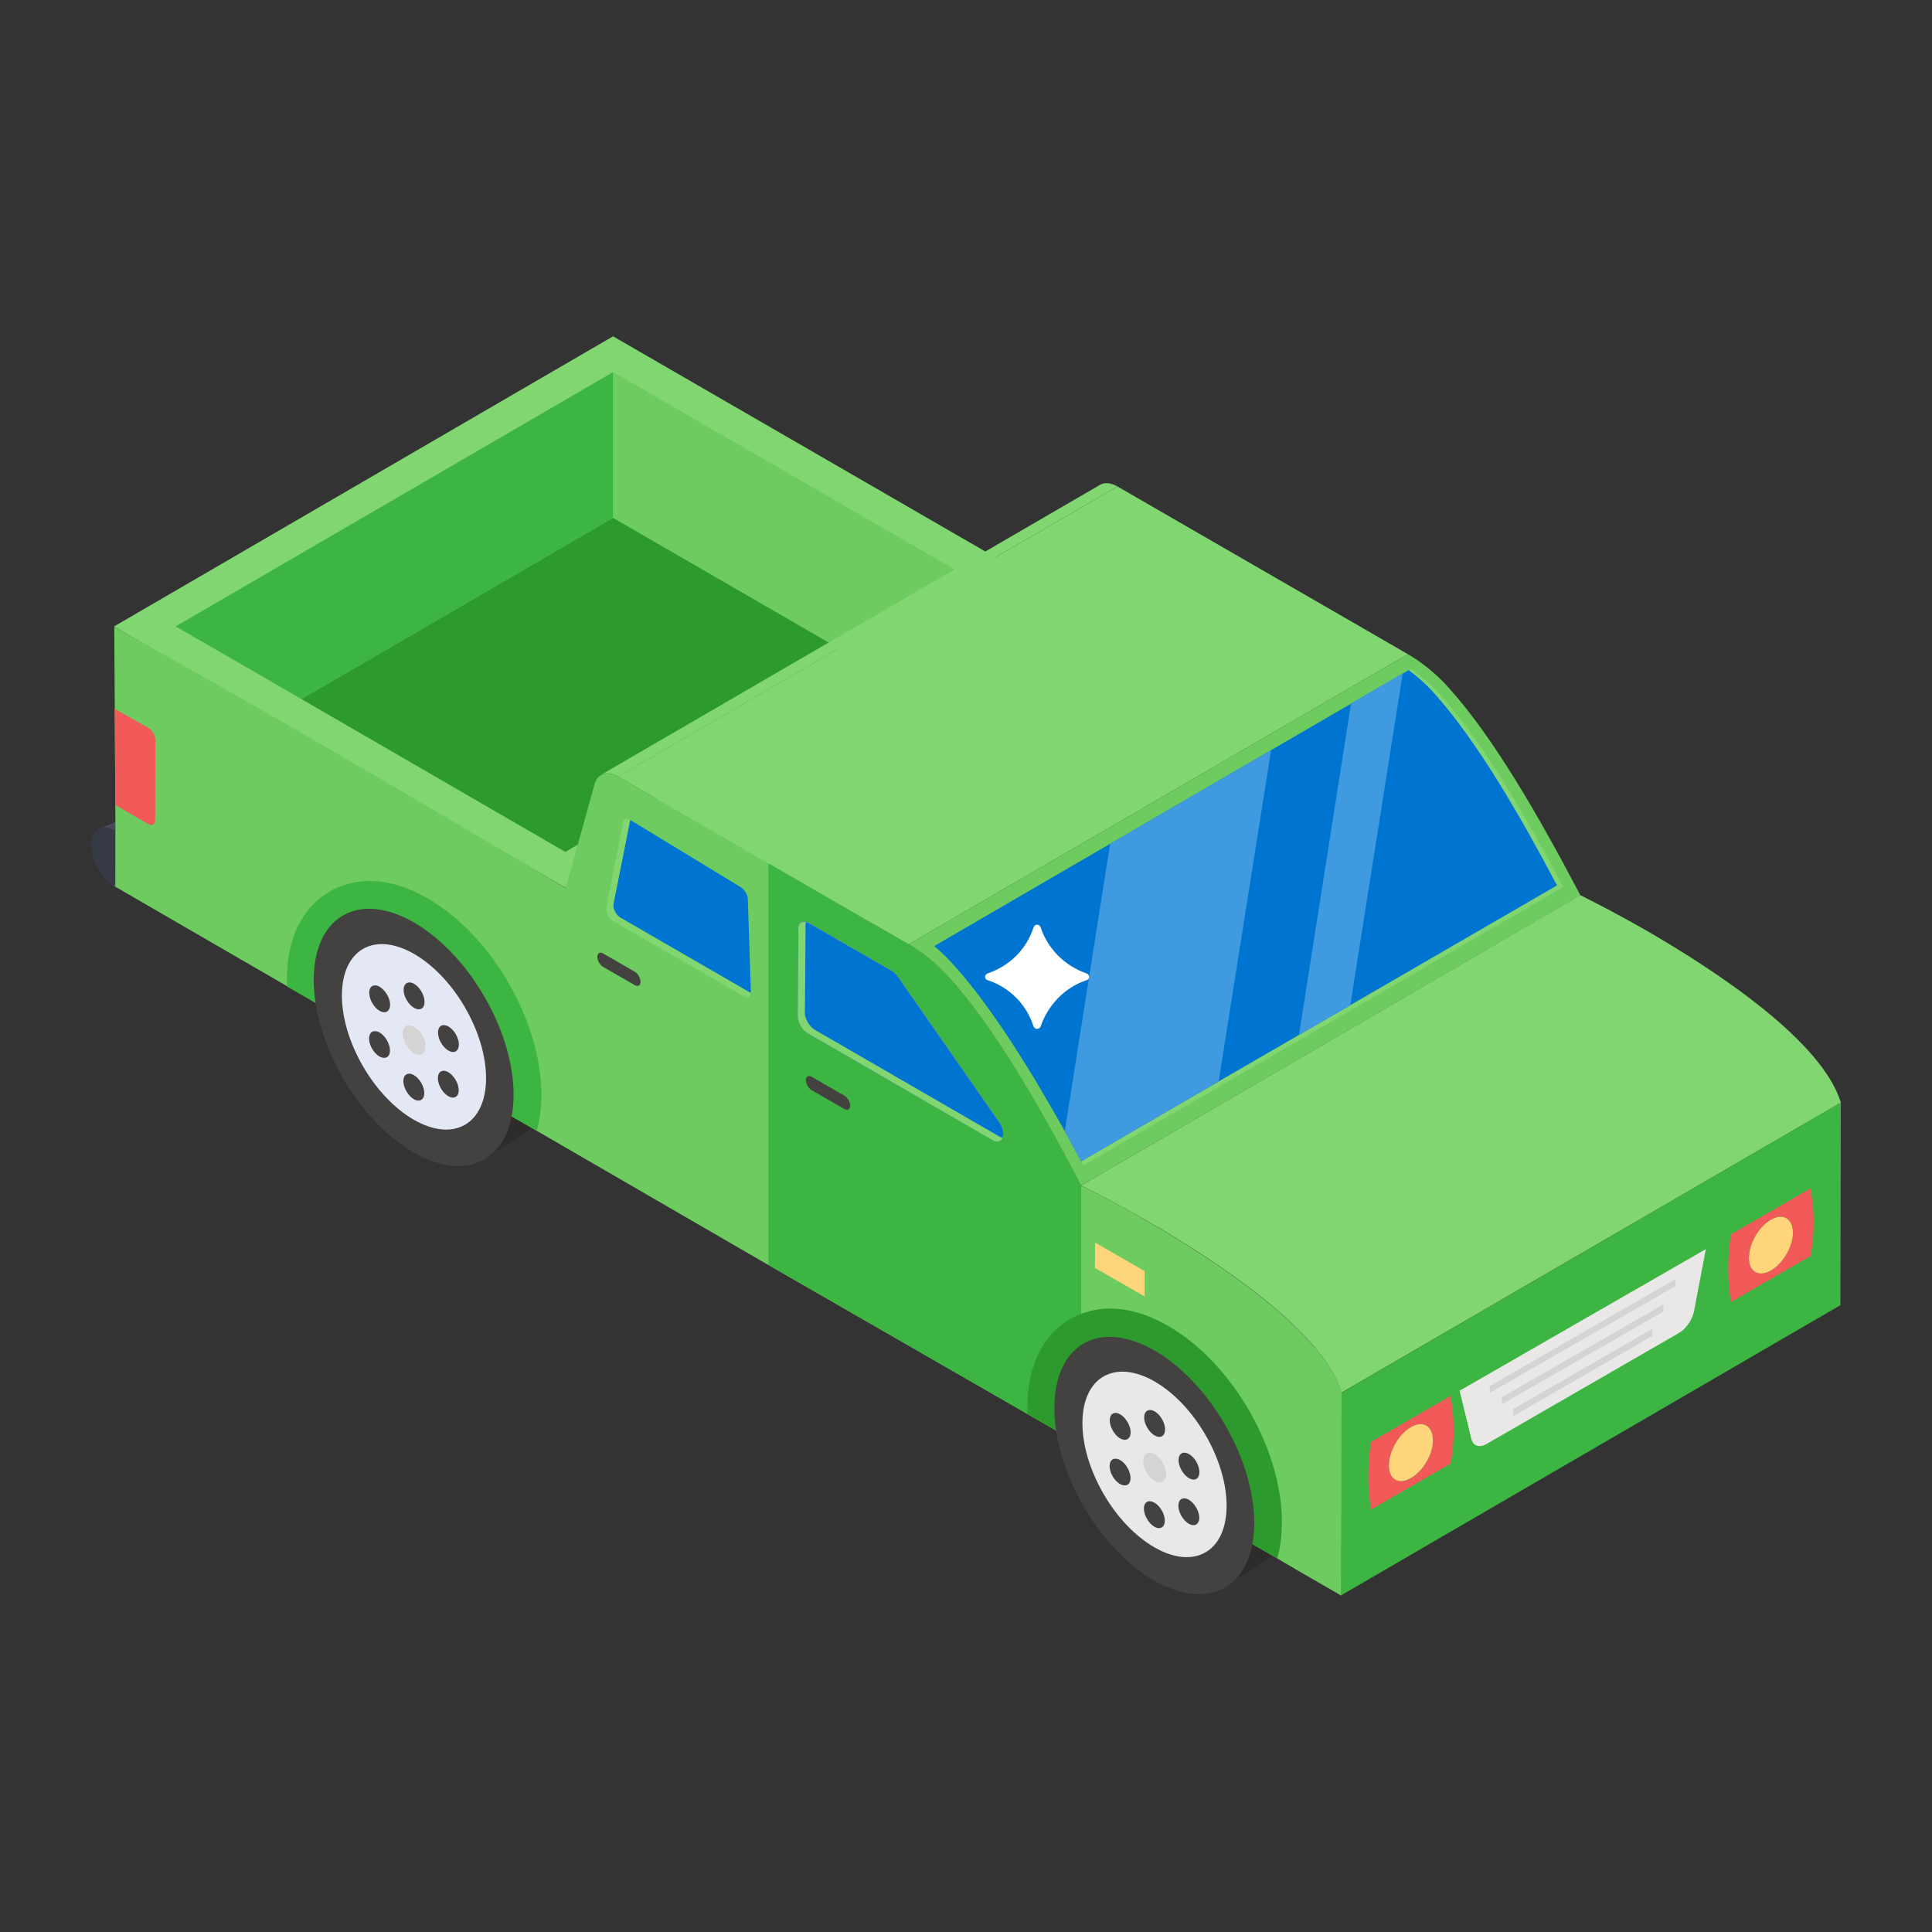 <?xml version="1.0" ?><svg id="Layer_1" style="enable-background:new 0 0 53 53;" version="1.1" viewBox="0 0 53 53" xml:space="preserve" xmlns="http://www.w3.org/2000/svg" xmlns:xlink="http://www.w3.org/1999/xlink"><rect x="0" y="0" width="53" height="53" fill="#333333" stroke="none"/><style type="text/css">
	.st0{enable-background:new    ;}
	.st1{fill:#2C9A2C;}
	.st2{fill:#5B5E71;}
	.st3{fill:#6DCB60;}
	.st4{fill:#3DB542;}
	.st5{fill:#21201F;}
	.st6{fill:#2D2C2B;}
	.st7{fill:#434240;}
	.st8{fill:#81D672;}
	.st9{fill:#ECF0F1;}
	.st10{fill:#E9E8E6;}
	.st11{fill:#383736;}
	.st12{fill:#FF9C00;}
	.st13{fill:#FFD651;}
	.st14{opacity:0.2;}
	.st15{fill:#F25A5A;}
	.st16{fill:#FFFFFF;}
	.st17{fill:#D6D4D2;}
	.st18{fill:#C4C2C0;}
	.st19{fill:#B2B0AF;}
	.st20{fill:#EFC348;}
	.st21{fill:#3F9AE0;}
	.st22{fill:#343331;}
	.st23{opacity:0.3;}
	.st24{fill:#0074D1;}
	.st25{fill:#DDB040;}
	.st26{fill:#F2F2F2;}
	.st27{fill:#A0A8AA;}
	.st28{fill:#8D9799;}
	.st29{fill:#CEA03A;}
	.st30{opacity:0.25;fill:#FFFFFF;}
	.st31{fill:#909293;}
	.st32{fill:#006CB5;}
	.st33{fill:#DD4A4A;}
	.st34{fill:#CC4848;}
	.st35{fill:#C9C8C6;}
	.st36{fill:#B5E5F4;}
	.st37{fill:#005E87;}
	.st38{opacity:0.4;}
	.st39{fill:#41403E;}
	.st40{fill:none;}
	.st41{fill:#464957;}
	.st42{fill:#BB4545;}
	.st43{fill:#A2A4A5;}
	.st44{fill:#CFD2D3;}
	.st45{fill:#FFE2A9;}
	.st46{fill:#B6B9BA;}
	.st47{fill:#C44141;}
	.st48{fill:#82C6E0;}
	.st49{fill:#FC7E7E;}
	.st50{fill:#D4D6D6;}
	.st51{opacity:0.25;}
	.st52{fill:#1E1E1D;}
	.st53{fill:#B4B3B1;}
	.st54{fill:#D4DAE8;}
	.st55{fill:#416E84;}
	.st56{fill:#474B59;}
	.st57{fill:#7E8A8C;}
	.st58{fill:#6D797A;}
	.st59{fill:#88722B;}
	.st60{fill:#7D7C7B;}
	.st61{fill:#C5A00C;}
	.st62{opacity:0.3;fill:#748BFD;}
	.st63{fill:#414143;}
	.st64{opacity:0.6;}
	.st65{fill:#EFAC41;}
	.st66{fill:#FED57A;}
	.st67{opacity:0.5;}
	.st68{fill:#32586B;}
	.st69{opacity:0.7;fill:#B5E5F4;}
	.st70{fill:#494846;}
	.st71{fill:#B8B6B5;}
	.st72{opacity:0.15;fill:#E9E8E6;}
	.st73{fill:#E63044;}
	.st74{fill:#6EBA6E;}
	.st75{fill:#FA5168;}
	.st76{fill:#BAC1CE;}
	.st77{opacity:0.15;}
	.st78{fill:#0E90D8;}
	.st79{fill:#6C6F76;}
	.st80{fill:#787979;}
	.st81{fill:#5B6868;}
	.st82{fill:#4562EF;}
	.st83{fill:#576CFB;}
	.st84{fill:#748BFD;}
	.st85{fill:#F1C40F;}
	.st86{fill:#00649B;}
	.st87{fill:#898887;}
	.st88{fill:#813030;}
	.st89{opacity:0.5;fill:#82C6E0;}
	.st90{opacity:0.1;}
	.st91{opacity:0.15;fill:#FFFFFF;}
	.st92{clip-path:url(#SVGID_2_);enable-background:new    ;}
	.st93{opacity:0.2;fill:#FFFFFF;}
	.st94{fill:#F9BB4A;}
	.st95{fill:#4C7891;}
	.st96{opacity:0.3;fill:#FFFFFF;}
	.st97{fill:#D14E4E;}
	.st98{fill:#518696;}
	.st99{fill:#C3A12E;}
	.st100{fill:#3F434F;}
	.st101{fill:#363A44;}
	.st102{fill:#75CA75;}
	.st103{fill:#E4E8F4;}
	.st104{fill:#506A47;}
	.st105{fill:#3A3937;}
	.st106{fill:#C5A53E;}
	.st107{fill:#D4D2D0;}
	.st108{fill:#B8B7B5;}
	.st109{fill:#A5A4A2;}
	.st110{fill:#0059A1;}
	.st111{fill:#0070CA;}
	.st112{fill:#0064B4;}
	.st113{fill:#989694;}
	.st114{fill:#F34858;}
	.st115{opacity:0.1;fill:#FFFFFF;}
	.st116{fill:#8A9193;}
	.st117{fill:#B4B3B2;}
	.st118{fill:#3B3A38;}
	.st119{fill:#242322;}
</style><g><g><g><g><path class="st101" d="M13.297,31.784l3.089-4.474l-1.589-4.012      c-0.77-0.438-1.459-0.478-1.953-0.195l-3.428,1.994      c0.494-0.292,1.191-0.243,1.953,0.194c1.516,0.875,2.739,2.991,2.731,4.733      C14.1,30.893,13.792,31.501,13.297,31.784z"/><path class="st6" d="M33.612,43.514l5.133-3.293l-3.634-5.194      c-0.77-0.438-1.459-0.478-1.953-0.195l-3.428,1.994      c0.494-0.292,1.191-0.243,1.953,0.194c1.516,0.875,2.739,2.991,2.731,4.733      C34.415,42.622,34.107,43.23,33.612,43.514z"/><path class="st6" d="M13.285,31.784l5.133-3.293l-3.634-5.194      c-0.77-0.438-1.459-0.478-1.953-0.195l-3.428,1.994      c0.494-0.292,1.191-0.243,1.953,0.194c1.516,0.875,2.739,2.991,2.731,4.733      C14.087,30.893,13.779,31.501,13.285,31.784z"/><path class="st2" d="M3.108,24.297l0-0.003c0.019,0.013,0.039,0.025,0.058,0.037      L3.108,24.297z"/><path class="st101" d="M3.171,22.791l-0.004,1.539      c-0.02-0.011-0.039-0.024-0.058-0.037c-0.16-0.109-0.307-0.276-0.415-0.464      c-0.119-0.205-0.194-0.444-0.193-0.654c0.001-0.402,0.27-0.579,0.612-0.416      C3.132,22.77,3.151,22.78,3.171,22.791z"/><polygon class="st84" points="3.171,22.791 19.141,16.16 17.092,16.518 3.166,24.33     "/><path class="st2" d="M3.108,24.294l13.926-7.813c0.019,0.013,0.039,0.025,0.058,0.037      L3.166,24.33C3.147,24.319,3.127,24.307,3.108,24.294z"/><path class="st56" d="M2.696,22.745l15.971-6.631c0.109-0.063,0.254-0.062,0.416,0.015      c0.019,0.009,0.039,0.019,0.058,0.031L3.171,22.791      c-0.02-0.011-0.039-0.021-0.058-0.031      C2.95,22.683,2.805,22.682,2.696,22.745z"/><polygon class="st8" points="29.212,16.39 25.85,18.332 15.509,24.351 6.476,19.119       3.125,17.187 16.818,9.226     "/><g><g><polygon class="st4" points="4.818,17.184 6.901,18.385 8.27,19.178 16.819,14.207         16.819,10.207       "/><polygon class="st3" points="16.819,10.207 16.819,14.207 24.06,18.393 25.426,17.598         27.517,16.39       "/></g><polygon class="st1" points="24.06,18.393 16.819,14.207 8.27,19.178 15.508,23.37             "/></g><path class="st2" d="M16.637,24.892l13.697-7.96c-0.023,0.127,0.07,0.309,0.194,0.38      l-13.697,7.96C16.707,25.201,16.613,25.018,16.637,24.892z"/><polygon class="st2" points="17.09,22.562 30.787,14.602 30.334,16.932 16.637,24.892     "/><path class="st2" d="M30.84,14.516c-0.027,0.016-0.046,0.045-0.054,0.086      l-13.697,7.96c0.008-0.041,0.027-0.071,0.054-0.086      C21.252,20.088,26.731,16.904,30.84,14.516z"/><path class="st102" d="M17.143,22.476l13.697-7.96c0.036-0.021,0.086-0.017,0.139,0.014      L17.283,22.49C17.229,22.459,17.179,22.455,17.143,22.476z"/><polygon class="st2" points="16.831,25.272 30.528,17.312 34.109,19.379 20.411,27.34     "/><path class="st8" d="M16.482,21.259l13.697-7.96c0.123-0.071,0.292-0.059,0.474,0.046      l-13.697,7.96C16.774,21.2,16.605,21.188,16.482,21.259z"/><path class="st2" d="M34.248,19.393l-13.697,7.96c-0.035,0.02-0.084,0.018-0.139-0.014      l13.697-7.96C34.164,19.411,34.212,19.414,34.248,19.393z"/><path class="st102" d="M34.248,19.393l-13.697,7.96      c0.045-0.026,0.067-0.089,0.052-0.178l13.697-7.96      C34.315,19.304,34.292,19.367,34.248,19.393z"/><polygon class="st102" points="17.283,22.49 30.98,14.53 34.013,16.378 20.316,24.338     "/><polygon class="st102" points="20.508,24.626 34.205,16.666 34.3,19.216 20.602,27.176           "/><path class="st83" d="M17.283,22.49l3.033,1.848c0.094,0.054,0.172,0.172,0.192,0.289      l0.094,2.549c0.027,0.159-0.067,0.236-0.191,0.164l-3.581-2.067      c-0.124-0.072-0.217-0.254-0.194-0.38l0.453-2.33      C17.108,22.465,17.189,22.436,17.283,22.49z"/><path class="st102" d="M20.316,24.338l13.697-7.96      c0.094,0.054,0.172,0.172,0.192,0.289l-13.697,7.96      C20.488,24.51,20.41,24.392,20.316,24.338z"/><polygon class="st8" points="16.956,21.305 30.654,13.345 38.623,17.946 24.925,25.906     "/><path class="st3" d="M24.925,25.906l13.697-7.96c0.387,0.224,0.77,0.532,1.121,0.921      c1.224,1.365,2.425,3.438,3.611,5.693L29.657,32.52      c-1.186-2.256-2.387-4.328-3.611-5.693      C25.695,26.438,25.313,26.13,24.925,25.906z"/><path class="st8" d="M39.486,19.031c-0.245-0.265-0.51-0.489-0.775-0.683l-0.071,0.041      c0.235,0.173,0.459,0.367,0.673,0.602c1.224,1.356,2.437,3.488,3.396,5.303      l0.173,0.041C41.924,22.518,40.71,20.387,39.486,19.031z"/><path class="st8" d="M42.709,24.293v0l-13.053,7.567      c0.02,0.041,0.041,0.071,0.061,0.112l13.165-7.638v-0L42.709,24.293z"/><path class="st24" d="M42.712,24.289l-5.67,3.284l-1.407,0.816l-2.203,1.275      l-3.773,2.193c-0.143-0.265-0.296-0.541-0.449-0.826      c-0.897-1.601-1.948-3.325-3.019-4.528c-0.173-0.194-0.367-0.388-0.561-0.551      l4.824-2.804l4.416-2.57l2.193-1.275l1.418-0.826l0.163-0.092      c0.235,0.173,0.459,0.367,0.673,0.602      C40.54,20.342,41.753,22.474,42.712,24.289z"/><polygon class="st2" points="35.537,41.493 49.234,33.533 49.23,35.072 35.532,43.033     "/><path class="st8" d="M50.5,30.248l-13.696,7.954c-0.52-1.683-3.365-3.569-5.303-4.691      c-1.061-0.612-1.805-0.969-1.846-0.989l13.696-7.965      c0.041,0.02,0.795,0.388,1.846,0.989C47.135,26.669,49.99,28.566,50.5,30.248z"/><polygon class="st84" points="35.537,41.496 49.234,33.536 50.488,34.257 36.79,42.217     "/><path class="st3" d="M36.809,38.203l-0.011,5.571l-1.259-0.726l-0.011-0.01      l-0.299-0.171l-0.192-0.117l-1.003-0.576l-4.376-2.529l-0.149-0.096L29.446,39.516      l-1.259-0.726l-7.108-4.087L3.167,24.327v-1.537l-0.032-5.592      c4.223,2.351,7.113,4.043,12.384,7.164l0.8-2.881      c0.096-0.277,0.352-0.331,0.64-0.171l4.119,2.38l3.853,2.22      c0.384,0.224,0.768,0.534,1.121,0.928c1.217,1.355,2.423,3.436,3.607,5.688      c0.043,0.021,0.79,0.373,1.846,0.992      C33.437,34.639,36.286,36.528,36.809,38.203z"/><polygon class="st4" points="36.802,38.207 50.499,30.247 50.488,35.804 36.79,43.764     "/><path class="st4" d="M29.659,32.526v7.118l-0.153-0.092L21.082,34.698V23.684      l3.845,2.223c0.388,0.224,0.775,0.53,1.122,0.928      C27.272,28.192,28.476,30.272,29.659,32.526z"/><path class="st83" d="M24.459,26.634c0.063,0.037,0.121,0.093,0.172,0.163l2.774,3.98      c0.225,0.322,0.107,0.662-0.174,0.5l-5.062-2.923      c-0.137-0.079-0.255-0.258-0.283-0.429l0.014-2.367      c-0.037-0.229,0.1-0.345,0.285-0.238L24.459,26.634z"/><path class="st21" d="M34.87,20.577l-1.438,9.086l-3.773,2.193      c-0.143-0.265-0.296-0.541-0.449-0.826l1.244-7.883L34.87,20.577z"/><polygon class="st21" points="38.48,18.476 37.042,27.573 35.635,28.389 37.062,19.302           "/><polygon class="st66" points="31.4,34.871 31.4,35.565 30.036,34.782 30.044,34.088           "/><path class="st1" d="M35.166,41.757c0,0.373-0.043,0.704-0.128,0.992l-1.003-0.576      l-4.376-2.529l-0.149-0.096L29.446,39.516l-1.259-0.726v-0.203      c0-1.857,1.142-2.689,2.262-2.689c0.512,0,1.057,0.16,1.601,0.48      C33.8,37.382,35.166,39.751,35.166,41.757z"/><ellipse class="st7" cx="31.672" cy="40.172" rx="2.239" ry="3.866" transform="matrix(0.865 -0.502 0.502 0.865 -15.897 21.353)"/><g><path class="st10" d="M31.678,37.9c-1.093-0.631-1.98-0.126-1.984,1.131       c-0.004,1.256,0.878,2.783,1.971,3.414c1.093,0.631,1.98,0.126,1.984-1.131       C33.653,40.058,32.771,38.531,31.678,37.9z M30.869,40.748       c-0.046,0.004-0.096-0.01-0.146-0.038c-0.098-0.057-0.193-0.171-0.247-0.308       c-0.077-0.199-0.03-0.376,0.109-0.385c0.045-0.005,0.095,0.009,0.144,0.037       c0.098,0.057,0.194,0.171,0.245,0.307       C31.055,40.563,31.008,40.739,30.869,40.748z M30.977,39.436       c-0.052,0.077-0.15,0.08-0.249,0.023c-0.048-0.028-0.096-0.069-0.14-0.124       c-0.138-0.173-0.184-0.399-0.107-0.514c0.054-0.075,0.149-0.079,0.248-0.022       c0.049,0.028,0.099,0.072,0.145,0.13       C31.012,39.097,31.058,39.328,30.977,39.436z M31.668,41.883       c-0.158-0.091-0.288-0.317-0.288-0.499s0.132-0.252,0.29-0.161       c0.158,0.091,0.285,0.311,0.284,0.492       C31.953,41.897,31.826,41.974,31.668,41.883z M31.675,39.378       c-0.158-0.091-0.288-0.313-0.288-0.494c0-0.181,0.132-0.256,0.29-0.165       s0.285,0.315,0.284,0.496C31.961,39.397,31.833,39.469,31.675,39.378z        M32.86,41.778c-0.052,0.077-0.148,0.08-0.247,0.023       c-0.05-0.029-0.1-0.073-0.146-0.13c-0.135-0.166-0.18-0.397-0.103-0.507       c0.054-0.075,0.149-0.079,0.248-0.022c0.049,0.028,0.099,0.072,0.145,0.13       C32.892,41.437,32.942,41.67,32.86,41.778z M32.76,40.589       c-0.045,0.003-0.094-0.012-0.142-0.039c-0.1-0.058-0.196-0.172-0.25-0.311       c-0.077-0.199-0.03-0.376,0.105-0.387c0.046-0.004,0.097,0.01,0.146,0.039       c0.099,0.057,0.195,0.172,0.246,0.308       C32.945,40.404,32.895,40.574,32.76,40.589z"/><path class="st17" d="M31.988,40.441c0,0.204-0.144,0.28-0.314,0.178       c-0.17-0.093-0.314-0.339-0.314-0.534c0-0.204,0.144-0.28,0.314-0.187       C31.861,40,31.997,40.246,31.988,40.441z"/></g><path class="st8" d="M22.371,28.257c-0.143-0.071-0.255-0.255-0.286-0.428l0.02-2.366      c-0.012-0.065-0.006-0.118,0.008-0.162c-0.146-0.046-0.244,0.062-0.209,0.257      L21.885,27.923c0.031,0.173,0.143,0.357,0.286,0.428l5.058,2.927      c0.146,0.084,0.245,0.032,0.278-0.079c-0.027-0.006-0.046,0.002-0.077-0.015      L22.371,28.257z"/><path class="st8" d="M16.834,24.8l0.454-2.311l-0.002-0.001      c-0.092-0.051-0.173-0.02-0.194,0.071l-0.459,2.335      c-0.02,0.122,0.071,0.306,0.194,0.377l3.59,2.07      c0.103,0.06,0.168-0.003,0.173-0.111l-3.562-2.054      C16.905,25.106,16.813,24.922,16.834,24.8z"/><path class="st24" d="M20.513,24.629l0.085,2.551c0.011,0.021-0.011,0.032-0.011,0.053      l-3.564-2.06c-0.117-0.064-0.213-0.245-0.192-0.373l0.459-2.305l3.02,1.836      C20.406,24.394,20.492,24.511,20.513,24.629z"/><path class="st24" d="M27.503,31.203c-0.021-0.011-0.043,0-0.075-0.021l-5.059-2.924      c-0.139-0.075-0.256-0.256-0.288-0.427l0.021-2.369      c-0.011-0.064,0-0.117,0.011-0.16c0.021,0.011,0.043,0.011,0.064,0.021      l2.273,1.313c0.075,0.032,0.128,0.096,0.181,0.171l2.764,3.97      C27.514,30.936,27.535,31.096,27.503,31.203z"/><g><path class="st15" d="M39.789,38.297c0.113,0.576,0.127,1.189,0.005,1.853       l-2.181,1.259c-0.101-0.562-0.103-1.175-0.005-1.853L39.789,38.297z        M38.709,40.547c0.334-0.193,0.603-0.665,0.602-1.036       c-0.001-0.391-0.272-0.552-0.606-0.359c-0.34,0.196-0.603,0.665-0.602,1.056       C38.104,40.579,38.369,40.743,38.709,40.547"/><path class="st66" d="M49.188,33.818c0,0.373-0.271,0.848-0.602,1.035       c-0.339,0.195-0.611,0.034-0.611-0.339c0-0.39,0.263-0.857,0.602-1.052       C48.916,33.267,49.188,33.428,49.188,33.818z"/><path class="st66" d="M39.307,39.508c0.008,0.373-0.263,0.848-0.602,1.035       c-0.339,0.204-0.602,0.034-0.602-0.339c0-0.39,0.263-0.857,0.602-1.052       C39.036,38.957,39.307,39.118,39.307,39.508z"/><path class="st15" d="M49.663,32.603c0.113,0.576,0.127,1.189,0.005,1.853       l-2.181,1.259c-0.101-0.562-0.103-1.175-0.005-1.853L49.663,32.603z        M48.583,34.853c0.334-0.193,0.603-0.665,0.602-1.036       c-0.001-0.391-0.272-0.552-0.606-0.359c-0.34,0.196-0.603,0.665-0.602,1.056       C47.978,34.885,48.243,35.049,48.583,34.853"/><path class="st10" d="M46.796,34.267l-0.32,1.681c-0.046,0.263-0.229,0.515-0.435,0.629       l-5.245,3.026c-0.206,0.126-0.389,0.069-0.435-0.137l-0.32-1.315       L46.796,34.267z"/><polygon class="st17" points="45.632,35.78 45.633,35.976 41.201,38.526 41.201,38.33             "/><polygon class="st17" points="45.965,35.089 45.966,35.278 40.866,38.214 40.865,38.025             "/><polygon class="st17" points="45.329,36.455 45.33,36.65 41.508,38.848 41.507,38.653             "/></g><path class="st4" d="M14.851,30.028c0,0.373-0.043,0.704-0.128,0.992l-1.003-0.576      L9.344,27.915l-0.149-0.096l-0.064-0.032l-1.259-0.726v-0.203      c0-1.857,1.142-2.689,2.262-2.689c0.512,0,1.057,0.16,1.601,0.48      C13.485,25.652,14.851,28.022,14.851,30.028z"/><ellipse class="st7" cx="11.357" cy="28.443" rx="2.239" ry="3.866" transform="matrix(0.865 -0.502 0.502 0.865 -12.754 9.557)"/><g><path class="st103" d="M11.363,26.171c-1.093-0.631-1.98-0.126-1.984,1.131       c-0.004,1.256,0.878,2.783,1.971,3.414c1.093,0.631,1.98,0.126,1.984-1.131       C13.338,28.329,12.456,26.802,11.363,26.171z M10.554,29.019       c-0.046,0.004-0.096-0.01-0.146-0.038c-0.098-0.057-0.193-0.171-0.247-0.308       c-0.077-0.199-0.03-0.376,0.109-0.385c0.045-0.005,0.095,0.009,0.144,0.037       c0.098,0.057,0.194,0.171,0.245,0.307       C10.74,28.833,10.693,29.01,10.554,29.019z M10.662,27.707       c-0.052,0.077-0.15,0.08-0.249,0.023c-0.048-0.028-0.096-0.069-0.14-0.124       c-0.138-0.173-0.184-0.399-0.107-0.514c0.054-0.075,0.149-0.079,0.248-0.022       c0.049,0.028,0.099,0.072,0.145,0.13       C10.698,27.368,10.743,27.598,10.662,27.707z M11.353,30.154       c-0.158-0.091-0.288-0.317-0.288-0.499c0-0.181,0.132-0.252,0.29-0.161       c0.158,0.091,0.285,0.311,0.284,0.492       C11.639,30.168,11.511,30.245,11.353,30.154z M11.36,27.649       c-0.158-0.091-0.288-0.313-0.288-0.494c0-0.181,0.132-0.256,0.29-0.165       c0.158,0.091,0.285,0.315,0.284,0.496C11.646,27.667,11.518,27.74,11.36,27.649       z M12.546,30.049c-0.052,0.077-0.148,0.08-0.247,0.023       c-0.05-0.029-0.1-0.073-0.146-0.13c-0.135-0.166-0.18-0.397-0.103-0.507       c0.054-0.075,0.149-0.079,0.248-0.022c0.049,0.028,0.099,0.072,0.145,0.13       C12.577,29.708,12.627,29.941,12.546,30.049z M12.445,28.86       c-0.045,0.003-0.094-0.012-0.142-0.039c-0.1-0.058-0.196-0.172-0.25-0.311       c-0.077-0.199-0.03-0.376,0.105-0.387c0.046-0.004,0.097,0.01,0.146,0.039       c0.099,0.057,0.195,0.172,0.246,0.308       C12.631,28.675,12.58,28.845,12.445,28.86z"/><path class="st17" d="M11.672,28.71c0,0.205-0.14,0.281-0.313,0.184       c-0.173-0.097-0.313-0.345-0.313-0.54c0-0.205,0.14-0.281,0.313-0.184       C11.542,28.267,11.683,28.516,11.672,28.71z"/></g><path class="st7" d="M17.414,26.657c0.089,0.052,0.158,0.174,0.158,0.277      c-0,0.099-0.07,0.142-0.159,0.091l-0.869-0.502      c-0.086-0.05-0.158-0.174-0.158-0.273c0-0.103,0.072-0.144,0.159-0.094      L17.414,26.657z"/><path class="st7" d="M23.161,30.056c0.089,0.052,0.161,0.176,0.161,0.278      c-0,0.103-0.072,0.14-0.162,0.089l-0.895-0.517      c-0.086-0.05-0.158-0.171-0.158-0.273c0-0.103,0.072-0.144,0.159-0.094      L23.161,30.056z"/><g><path class="st15" d="M4.073,19.968c0.109,0.063,0.191,0.212,0.19,0.337l-0.006,2.192       c-0,0.117-0.082,0.172-0.191,0.109L3.166,22.087l-0.019-2.639L4.073,19.968       z"/></g></g></g><path class="st16" d="M29.806,26.89c-0.617,0.201-1.073,0.715-1.255,1.262    c-0.039,0.097-0.161,0.097-0.2,0c-0.193-0.599-0.657-1.069-1.255-1.262    c-0.097-0.026-0.097-0.154,0-0.187c0.595-0.207,1.05-0.64,1.255-1.255    c0.039-0.109,0.161-0.109,0.2,0c0.182,0.545,0.619,1.034,1.255,1.255    C29.902,26.736,29.902,26.864,29.806,26.89z"/></g></g></svg>